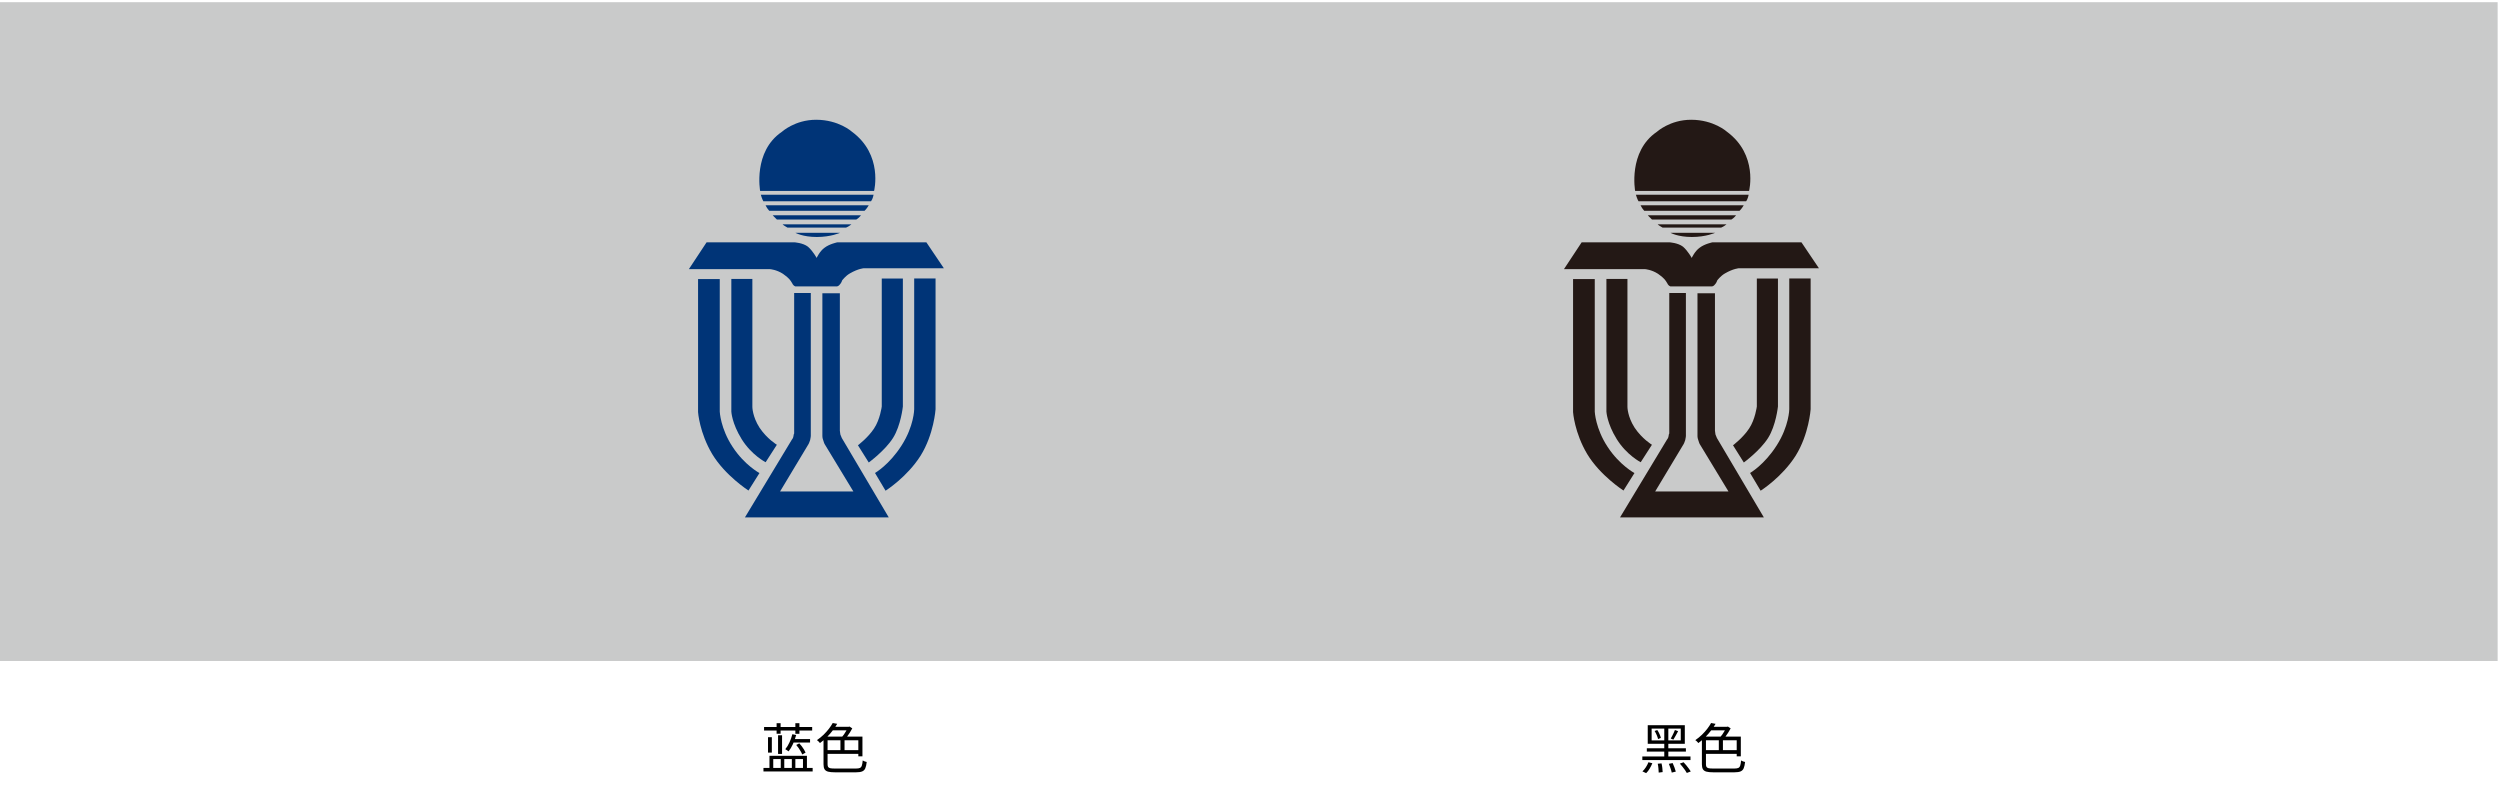 <svg width="296" height="93" viewBox="0 0 296 93" fill="none" xmlns="http://www.w3.org/2000/svg">
<path d="M295.72 0.26H0V78.26H295.72V0.26Z" fill="#C9CACA"/>
<path d="M103.13 23.83C103.35 23.55 103.43 23.06 103.43 23.06H90.08C90.08 23.06 90.24 23.61 90.38 23.83H103.12H103.13Z" fill="#003477"/>
<path d="M102.361 24.96C102.611 24.74 102.861 24.3 102.861 24.3H90.641C90.641 24.3 90.781 24.63 91.081 24.96H102.361Z" fill="#003477"/>
<path d="M101.39 25.989C101.69 25.829 101.94 25.489 101.94 25.489H91.49C91.49 25.489 91.74 25.769 91.98 25.989H101.38H101.39Z" fill="#003477"/>
<path d="M100.17 26.95C100.47 26.84 100.81 26.56 100.81 26.56H92.66C92.66 26.56 92.66 26.62 93.24 26.95H100.18H100.17Z" fill="#003477"/>
<path d="M94.17 27.56C94.17 27.56 95.03 28.06 96.71 28.06C98.39 28.06 99.47 27.56 99.47 27.56H94.16H94.17Z" fill="#003477"/>
<path d="M94.031 28.689C94.031 28.689 95.051 28.739 95.661 29.209C96.241 29.709 96.691 30.54 96.691 30.54C96.691 30.54 97.05 29.739 97.63 29.329C98.21 28.88 99.15 28.689 99.15 28.689H109.681L111.751 31.759H102.291C102.291 31.759 101.631 31.789 100.631 32.369C100.101 32.669 99.71 33.2 99.71 33.2C99.71 33.2 99.63 33.45 99.52 33.58C99.41 33.719 99.331 33.83 99.191 33.88C99.051 33.94 99.081 33.91 99.081 33.91H94.161C94.161 33.91 93.96 33.83 93.861 33.66C93.751 33.499 93.831 33.55 93.721 33.419C93.641 33.279 93.441 32.919 92.701 32.419C91.93 31.919 91.18 31.869 91.18 31.869H81.561L83.661 28.689H94.031V28.689Z" fill="#003477"/>
<path d="M86.59 33.029V48.729C86.59 48.729 86.65 50.119 87.81 51.989C88.97 53.869 90.65 54.729 90.65 54.729L91.98 52.659C91.98 52.659 90.82 51.969 89.93 50.639C89.08 49.319 89.08 48.179 89.08 48.179V33.029H86.59V33.029Z" fill="#003477"/>
<path d="M104.4 32.98V48.13C104.4 48.13 104.21 49.65 103.49 50.73C102.77 51.83 101.58 52.719 101.58 52.719L102.86 54.76C102.86 54.76 104.79 53.349 105.73 51.859C106.67 50.37 106.9 48.13 106.9 48.13V32.98H104.41H104.4Z" fill="#003477"/>
<path d="M82.65 33.029V48.789C82.65 48.789 82.81 51.219 84.33 53.769C85.86 56.309 88.62 58.079 88.62 58.079L89.92 56.009C89.92 56.009 88.15 55.069 86.74 52.909C85.3 50.729 85.22 48.739 85.22 48.739V33.039H82.65V33.029Z" fill="#003477"/>
<path d="M94.029 34.69V51.33C94.029 51.33 93.969 51.389 93.949 51.63C93.919 51.88 93.759 52.05 93.759 52.05L88.199 61.26H105.229L99.669 51.859L99.499 51.44L99.439 50.999V34.719H97.369V51.619C97.369 51.619 97.369 51.859 97.449 52.059C97.499 52.259 97.619 52.55 97.619 52.55L101.039 58.19H92.359L95.729 52.58C95.729 52.58 95.839 52.389 95.919 52.109C95.979 51.859 95.999 51.619 95.999 51.619V34.69H94.009H94.029Z" fill="#003477"/>
<path d="M108.24 32.98V48.46C108.24 48.46 108.22 50.45 106.75 52.74C105.29 55.04 103.6 56 103.6 56L104.85 58.1C104.85 58.1 107.39 56.5 109 53.95C110.58 51.41 110.77 48.45 110.77 48.45V32.97H108.25L108.24 32.98Z" fill="#003477"/>
<path d="M90 22.61C90 22.61 89.14 17.94 92.57 15.61C92.57 15.61 94.12 14.18 96.63 14.18C99.31 14.18 100.86 15.59 100.86 15.59C104.59 18.33 103.49 22.61 103.49 22.61H90V22.61Z" fill="#003477"/>
<path d="M206.739 23.83C206.959 23.55 207.039 23.06 207.039 23.06H193.689C193.689 23.06 193.859 23.61 193.999 23.83H206.739Z" fill="#231815"/>
<path d="M205.96 24.96C206.21 24.74 206.46 24.3 206.46 24.3H194.24C194.24 24.3 194.38 24.63 194.68 24.96H205.96V24.96Z" fill="#231815"/>
<path d="M205 25.989C205.3 25.829 205.55 25.489 205.55 25.489H195.1C195.1 25.489 195.35 25.769 195.59 25.989H204.99H205Z" fill="#231815"/>
<path d="M203.78 26.95C204.08 26.84 204.42 26.56 204.42 26.56H196.27C196.27 26.56 196.27 26.62 196.85 26.95H203.79H203.78Z" fill="#231815"/>
<path d="M197.78 27.56C197.78 27.56 198.64 28.06 200.32 28.06C202 28.06 203.08 27.56 203.08 27.56H197.77H197.78Z" fill="#231815"/>
<path d="M197.64 28.689C197.64 28.689 198.66 28.739 199.27 29.209C199.85 29.709 200.3 30.54 200.3 30.54C200.3 30.54 200.66 29.739 201.24 29.329C201.82 28.88 202.76 28.689 202.76 28.689H213.29L215.36 31.759H205.9C205.9 31.759 205.24 31.789 204.24 32.369C203.71 32.669 203.32 33.2 203.32 33.2C203.32 33.2 203.24 33.45 203.13 33.58C203.02 33.719 202.94 33.83 202.8 33.88C202.66 33.94 202.69 33.91 202.69 33.91H197.77C197.77 33.91 197.57 33.83 197.47 33.66C197.36 33.499 197.44 33.55 197.33 33.419C197.25 33.279 197.05 32.919 196.31 32.419C195.54 31.919 194.79 31.869 194.79 31.869H185.17L187.27 28.689H197.64V28.689Z" fill="#231815"/>
<path d="M190.199 33.029V48.729C190.199 48.729 190.259 50.119 191.419 51.989C192.579 53.869 194.259 54.729 194.259 54.729L195.589 52.659C195.589 52.659 194.429 51.969 193.539 50.639C192.689 49.319 192.689 48.179 192.689 48.179V33.029H190.199V33.029Z" fill="#231815"/>
<path d="M208.009 32.98V48.13C208.009 48.13 207.819 49.65 207.099 50.73C206.379 51.83 205.189 52.719 205.189 52.719L206.469 54.76C206.469 54.76 208.399 53.349 209.339 51.859C210.279 50.37 210.509 48.13 210.509 48.13V32.98H208.019H208.009Z" fill="#231815"/>
<path d="M186.25 33.029V48.789C186.25 48.789 186.41 51.219 187.93 53.769C189.46 56.309 192.22 58.079 192.22 58.079L193.52 56.009C193.52 56.009 191.75 55.069 190.34 52.909C188.9 50.729 188.82 48.739 188.82 48.739V33.039H186.25V33.029Z" fill="#231815"/>
<path d="M197.641 34.69V51.33C197.641 51.33 197.581 51.389 197.561 51.63C197.531 51.88 197.371 52.05 197.371 52.05L191.811 61.26H208.841L203.281 51.859L203.111 51.44L203.051 50.999V34.719H200.981V51.619C200.981 51.619 200.981 51.859 201.061 52.059C201.111 52.259 201.231 52.55 201.231 52.55L204.651 58.19H195.971L199.341 52.58C199.341 52.58 199.451 52.389 199.531 52.109C199.591 51.859 199.611 51.619 199.611 51.619V34.69H197.621H197.641Z" fill="#231815"/>
<path d="M211.849 32.98V48.46C211.849 48.46 211.829 50.45 210.359 52.74C208.899 55.04 207.209 56 207.209 56L208.459 58.1C208.459 58.1 210.999 56.5 212.609 53.95C214.189 51.41 214.379 48.45 214.379 48.45V32.97H211.859L211.849 32.98Z" fill="#231815"/>
<path d="M193.6 22.61C193.6 22.61 192.74 17.94 196.17 15.61C196.17 15.61 197.72 14.18 200.23 14.18C202.91 14.18 204.46 15.59 204.46 15.59C208.19 18.33 207.09 22.61 207.09 22.61H193.6Z" fill="#231815"/>
<path d="M90.465 86.078H96.161V86.494H90.465V86.078ZM91.95 85.624H92.423V86.878H91.95V85.624ZM94.17 85.624H94.65V86.885H94.17V85.624ZM93.761 87.506H95.911V87.915H93.761V87.506ZM90.394 90.923H96.218V91.339H90.394V90.923ZM91.105 89.483H95.54V91.064H95.073V89.874H94.17V91.064H93.754V89.874H92.858V91.064H92.442V89.874H91.553V91.064H91.105V89.483ZM93.812 86.93L94.266 87.026C94.168 87.397 94.04 87.755 93.882 88.101C93.729 88.442 93.556 88.73 93.364 88.965C93.338 88.939 93.302 88.912 93.255 88.882C93.208 88.847 93.159 88.816 93.108 88.786C93.061 88.751 93.018 88.724 92.98 88.702C93.168 88.481 93.332 88.214 93.473 87.902C93.618 87.591 93.731 87.267 93.812 86.93ZM94.273 88.203L94.638 88.011C94.74 88.118 94.84 88.237 94.938 88.37C95.037 88.502 95.124 88.632 95.201 88.76C95.278 88.888 95.337 89.005 95.38 89.112L94.983 89.33C94.945 89.223 94.887 89.103 94.81 88.971C94.738 88.839 94.655 88.707 94.561 88.574C94.467 88.438 94.371 88.314 94.273 88.203ZM92.122 87.058H92.596V89.266H92.122V87.058ZM90.932 87.282H91.386V89.106H90.932V87.282ZM97.774 88.818H101.793V89.259H97.774V88.818ZM99.508 87.384H99.994V89.042H99.508V87.384ZM97.748 87.211H102.113V89.547H101.626V87.646H97.748V87.211ZM97.505 87.211H97.985V90.494C97.985 90.627 98.006 90.729 98.049 90.802C98.091 90.874 98.172 90.925 98.292 90.955C98.416 90.981 98.595 90.994 98.83 90.994C98.885 90.994 98.975 90.994 99.098 90.994C99.222 90.994 99.367 90.994 99.534 90.994C99.7 90.994 99.873 90.994 100.052 90.994C100.235 90.994 100.413 90.994 100.583 90.994C100.754 90.994 100.905 90.994 101.038 90.994C101.174 90.994 101.279 90.994 101.351 90.994C101.556 90.994 101.712 90.97 101.818 90.923C101.925 90.872 102 90.778 102.042 90.642C102.089 90.501 102.123 90.3 102.145 90.04C102.209 90.078 102.286 90.115 102.375 90.149C102.469 90.179 102.55 90.202 102.618 90.219C102.584 90.535 102.529 90.782 102.452 90.962C102.379 91.136 102.258 91.26 102.087 91.333C101.921 91.405 101.678 91.442 101.358 91.442C101.315 91.442 101.23 91.442 101.102 91.442C100.978 91.442 100.826 91.442 100.647 91.442C100.472 91.442 100.289 91.442 100.097 91.442C99.909 91.442 99.728 91.442 99.553 91.442C99.382 91.442 99.233 91.442 99.105 91.442C98.981 91.442 98.9 91.442 98.862 91.442C98.516 91.442 98.245 91.416 98.049 91.365C97.853 91.314 97.712 91.218 97.626 91.077C97.545 90.94 97.505 90.744 97.505 90.488V87.211ZM98.574 86.053H100.583V86.475H98.362L98.574 86.053ZM98.593 85.605L99.124 85.701C98.975 85.957 98.8 86.217 98.599 86.482C98.399 86.746 98.172 87.006 97.921 87.262C97.669 87.514 97.39 87.753 97.082 87.979C97.057 87.941 97.023 87.9 96.98 87.858C96.937 87.815 96.895 87.772 96.852 87.73C96.809 87.687 96.767 87.655 96.724 87.634C97.014 87.433 97.279 87.218 97.518 86.987C97.757 86.752 97.966 86.518 98.145 86.283C98.328 86.044 98.478 85.818 98.593 85.605ZM100.378 86.053H100.487L100.577 86.021L100.91 86.238C100.824 86.4 100.728 86.567 100.622 86.738C100.515 86.908 100.404 87.07 100.289 87.224C100.174 87.373 100.061 87.508 99.95 87.627C99.928 87.593 99.898 87.557 99.86 87.518C99.826 87.48 99.79 87.444 99.751 87.41C99.713 87.371 99.677 87.339 99.642 87.314C99.736 87.211 99.83 87.094 99.924 86.962C100.018 86.825 100.105 86.686 100.186 86.546C100.267 86.4 100.331 86.268 100.378 86.149V86.053Z" fill="black"/>
<path d="M195.553 86.27V87.666H199.002V86.27H195.553ZM195.092 85.867H199.482V88.069H195.092V85.867ZM195.905 86.546L196.225 86.437C196.323 86.582 196.41 86.742 196.487 86.917C196.568 87.092 196.622 87.243 196.647 87.371L196.314 87.506C196.289 87.382 196.238 87.228 196.161 87.045C196.084 86.861 195.999 86.695 195.905 86.546ZM194.983 88.594H199.61V88.99H194.983V88.594ZM194.452 89.566H200.154V89.995H194.452V89.566ZM197.05 86.027H197.53V89.784H197.05V86.027ZM198.311 86.43L198.689 86.571C198.599 86.742 198.503 86.919 198.401 87.102C198.303 87.286 198.211 87.442 198.126 87.57L197.818 87.442C197.874 87.348 197.931 87.243 197.991 87.128C198.055 87.008 198.115 86.887 198.17 86.763C198.226 86.639 198.273 86.528 198.311 86.43ZM196.276 90.424L196.724 90.386C196.767 90.552 196.799 90.733 196.82 90.93C196.846 91.126 196.858 91.288 196.858 91.416L196.391 91.474C196.391 91.341 196.381 91.177 196.359 90.981C196.342 90.78 196.314 90.595 196.276 90.424ZM197.594 90.437L198.042 90.347C198.119 90.505 198.192 90.68 198.26 90.872C198.333 91.064 198.384 91.226 198.414 91.358L197.934 91.474C197.908 91.337 197.861 91.171 197.793 90.974C197.729 90.778 197.663 90.599 197.594 90.437ZM198.894 90.411L199.335 90.251C199.438 90.358 199.544 90.477 199.655 90.61C199.766 90.742 199.866 90.872 199.956 91C200.05 91.124 200.127 91.237 200.186 91.339L199.719 91.518C199.668 91.416 199.595 91.301 199.502 91.173C199.412 91.049 199.314 90.919 199.207 90.782C199.105 90.646 199 90.522 198.894 90.411ZM195.175 90.251L195.636 90.366C195.555 90.576 195.45 90.787 195.322 91C195.199 91.213 195.06 91.392 194.906 91.538L194.465 91.333C194.606 91.205 194.74 91.043 194.868 90.846C194.996 90.65 195.098 90.452 195.175 90.251ZM201.774 88.818H205.793V89.259H201.774V88.818ZM203.508 87.384H203.994V89.042H203.508V87.384ZM201.748 87.211H206.113V89.547H205.626V87.646H201.748V87.211ZM201.505 87.211H201.985V90.494C201.985 90.627 202.006 90.729 202.049 90.802C202.091 90.874 202.173 90.925 202.292 90.955C202.416 90.981 202.595 90.994 202.83 90.994C202.885 90.994 202.975 90.994 203.098 90.994C203.222 90.994 203.367 90.994 203.534 90.994C203.7 90.994 203.873 90.994 204.052 90.994C204.235 90.994 204.413 90.994 204.583 90.994C204.754 90.994 204.905 90.994 205.038 90.994C205.174 90.994 205.279 90.994 205.351 90.994C205.556 90.994 205.712 90.97 205.818 90.923C205.925 90.872 206 90.778 206.042 90.642C206.089 90.501 206.123 90.3 206.145 90.04C206.209 90.078 206.286 90.115 206.375 90.149C206.469 90.179 206.55 90.202 206.618 90.219C206.584 90.535 206.529 90.782 206.452 90.962C206.379 91.136 206.258 91.26 206.087 91.333C205.921 91.405 205.678 91.442 205.358 91.442C205.315 91.442 205.23 91.442 205.102 91.442C204.978 91.442 204.826 91.442 204.647 91.442C204.472 91.442 204.289 91.442 204.097 91.442C203.909 91.442 203.728 91.442 203.553 91.442C203.382 91.442 203.233 91.442 203.105 91.442C202.981 91.442 202.9 91.442 202.862 91.442C202.516 91.442 202.245 91.416 202.049 91.365C201.853 91.314 201.712 91.218 201.626 91.077C201.545 90.94 201.505 90.744 201.505 90.488V87.211ZM202.574 86.053H204.583V86.475H202.362L202.574 86.053ZM202.593 85.605L203.124 85.701C202.975 85.957 202.8 86.217 202.599 86.482C202.399 86.746 202.173 87.006 201.921 87.262C201.669 87.514 201.39 87.753 201.082 87.979C201.057 87.941 201.023 87.9 200.98 87.858C200.937 87.815 200.895 87.772 200.852 87.73C200.809 87.687 200.767 87.655 200.724 87.634C201.014 87.433 201.279 87.218 201.518 86.987C201.757 86.752 201.966 86.518 202.145 86.283C202.328 86.044 202.478 85.818 202.593 85.605ZM204.378 86.053H204.487L204.577 86.021L204.91 86.238C204.824 86.4 204.728 86.567 204.622 86.738C204.515 86.908 204.404 87.07 204.289 87.224C204.174 87.373 204.061 87.508 203.95 87.627C203.928 87.593 203.898 87.557 203.86 87.518C203.826 87.48 203.79 87.444 203.751 87.41C203.713 87.371 203.677 87.339 203.642 87.314C203.736 87.211 203.83 87.094 203.924 86.962C204.018 86.825 204.105 86.686 204.186 86.546C204.267 86.4 204.331 86.268 204.378 86.149V86.053Z" fill="black"/>
</svg>
